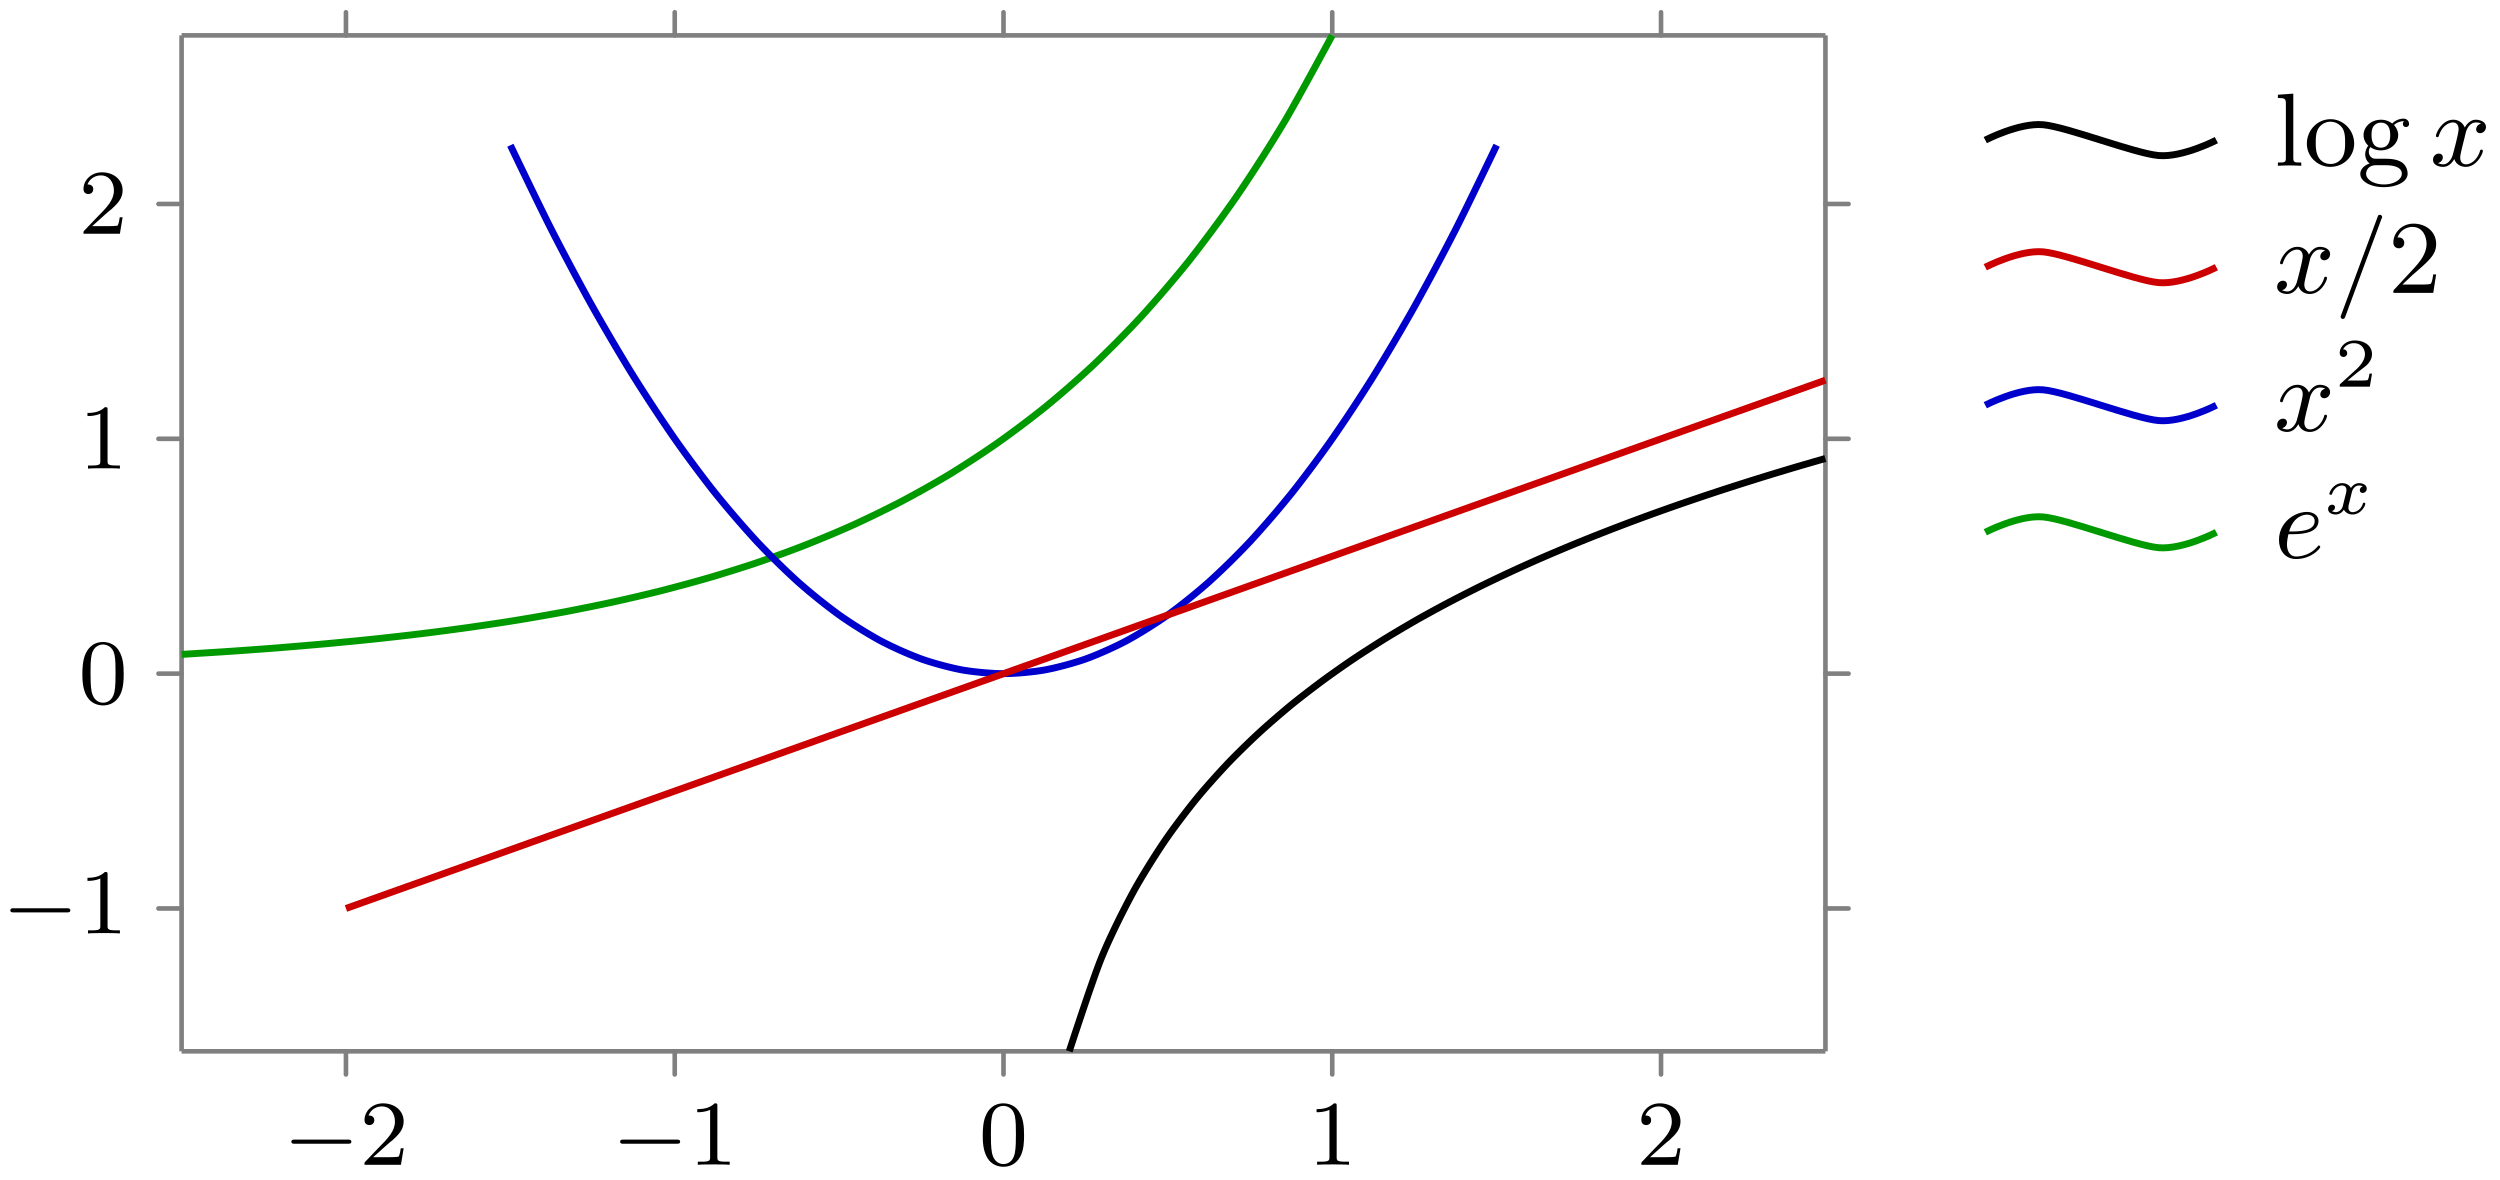 <svg xmlns="http://www.w3.org/2000/svg" xmlns:xlink="http://www.w3.org/1999/xlink" width="287.403" height="135.628" viewBox="0 0 215.552 101.721" version="1.2"><defs><symbol overflow="visible" id="a"><path style="stroke:none" d="M5.563-1.813c.14 0 .312 0 .312-.171 0-.188-.172-.188-.313-.188H1c-.125 0-.297 0-.297.188 0 .171.172.171.297.171Zm0 0"/></symbol><symbol overflow="visible" id="b"><path style="stroke:none" d="M2.25-1.625c.125-.125.453-.39.594-.5.484-.453.953-.89.953-1.61 0-.953-.797-1.562-1.781-1.562-.97 0-1.594.719-1.594 1.438 0 .39.312.437.422.437.172 0 .422-.11.422-.422 0-.406-.407-.406-.5-.406.234-.594.765-.781 1.156-.781.734 0 1.125.625 1.125 1.297 0 .828-.578 1.437-1.531 2.39l-1 1.047C.422-.219.422-.203.422 0h3.14l.235-1.422h-.25c-.016.156-.078.547-.172.703-.047.063-.656.063-.781.063H1.172Zm0 0"/></symbol><symbol overflow="visible" id="c"><path style="stroke:none" d="M2.5-5.078c0-.219-.016-.219-.234-.219-.329.313-.75.5-1.5.5v.266c.218 0 .64 0 1.109-.203v4.078c0 .297-.031.39-.781.39H.812V0c.329-.031 1.016-.031 1.375-.031.36 0 1.047 0 1.376.031v-.266H3.28c-.75 0-.781-.093-.781-.39Zm0 0"/></symbol><symbol overflow="visible" id="d"><path style="stroke:none" d="M3.89-2.547c0-.844-.078-1.36-.343-1.875-.344-.703-1-.875-1.438-.875-1 0-1.375.75-1.484.969C.344-3.75.328-2.953.328-2.547c0 .531.016 1.328.406 1.969.36.594.954.75 1.375.75.391 0 1.063-.125 1.47-.906.296-.579.312-1.297.312-1.813ZM2.11-.062c-.266 0-.813-.126-.985-.954-.094-.453-.094-1.203-.094-1.625 0-.546 0-1.109.094-1.546.172-.813.781-.891.984-.891.266 0 .829.14.985.86.094.437.094 1.046.094 1.577 0 .47 0 1.188-.094 1.641-.172.828-.719.938-.985.938Zm0 0"/></symbol><symbol overflow="visible" id="e"><path style="stroke:none" d="m1.656-6.219-1.328.094v.281c.61 0 .688.063.688.5v4.657c0 .406-.094.406-.688.406V0c.422-.016.594-.031 1-.031.422 0 .578.015 1.016.031v-.281c-.594 0-.688 0-.688-.406Zm0 0"/></symbol><symbol overflow="visible" id="f"><path style="stroke:none" d="M4.344-1.906c0-1.172-.938-2.11-2.032-2.11-1.14 0-2.046.954-2.046 2.11 0 1.11.921 2 2.03 2 1.142 0 2.048-.906 2.048-2ZM2.312-.156c-.453 0-.828-.219-1.03-.563-.235-.39-.25-.86-.25-1.265 0-.344 0-.844.218-1.22a1.222 1.222 0 0 1 1.047-.593c.515 0 .875.297 1.062.594.204.375.204.828.204 1.219 0 .328 0 .843-.22 1.234a1.18 1.18 0 0 1-1.03.594Zm0 0"/></symbol><symbol overflow="visible" id="g"><path style="stroke:none" d="M1.125-1.61c.219.141.5.282.906.282.86 0 1.5-.61 1.5-1.313 0-.437-.25-.75-.36-.875.36-.328.782-.328.876-.328-.031.031-.11.078-.11.235 0 .109.063.265.266.265.125 0 .266-.078.266-.265a.457.457 0 0 0-.485-.454c-.25 0-.656.094-.968.422a1.541 1.541 0 0 0-.97-.328c-.858 0-1.5.61-1.5 1.328 0 .454.266.782.407.907a1.262 1.262 0 0 0-.265.75c0 .296.14.625.39.78C.625-.046.266.282.266.704c0 .64.875 1.14 2.03 1.14 1.11 0 2.048-.468 2.048-1.155 0-.375-.172-.766-.5-.985-.5-.312-1.031-.312-1.875-.312-.188 0-.469 0-.547-.016C1.172-.688 1-.922 1-1.203c0-.156.047-.281.125-.406Zm.906.048c-.797 0-.797-.891-.797-1.079 0-.25.016-.546.172-.765a.792.792 0 0 1 .625-.313c.813 0 .813.86.813 1.078 0 .204 0 1.079-.813 1.079Zm.422 1.515c.281 0 1.39.016 1.39.735 0 .515-.702.921-1.53.921-.891 0-1.547-.421-1.547-.921 0-.141.093-.735.859-.735Zm0 0"/></symbol><symbol overflow="visible" id="j"><path style="stroke:none" d="M4.14-1.594h-.25c-.015.125-.093.657-.203.797-.062.078-.671.078-.859.078H1.234l.891-.844c1.469-1.265 2.016-1.75 2.016-2.656 0-1.031-.844-1.75-1.954-1.75-1.03 0-1.734.813-1.734 1.625 0 .453.39.5.469.5.203 0 .469-.14.469-.469a.451.451 0 0 0-.47-.468c-.046 0-.062 0-.109.015.22-.64.797-.921 1.282-.921.906 0 1.219.843 1.219 1.468 0 .907-.688 1.657-1.11 2.125L.563-.328c-.11.11-.11.125-.11.328h3.438Zm0 0"/></symbol><symbol overflow="visible" id="h"><path style="stroke:none" d="M4.406-3.625a.504.504 0 0 0-.422.484c0 .172.125.329.344.329.25 0 .5-.22.5-.532 0-.422-.453-.625-.875-.625-.531 0-.844.485-.953.672a1.042 1.042 0 0 0-1-.672c-.953 0-1.484 1.156-1.484 1.39 0 .079.062.11.125.11.078 0 .109-.047.125-.11.28-.89.875-1.155 1.218-1.155.266 0 .485.171.485.593 0 .313-.375 1.75-.5 2.188-.063.265-.344.828-.828.828-.188 0-.375-.063-.454-.11.235-.046.422-.265.422-.484 0-.234-.171-.328-.343-.328-.266 0-.5.219-.5.531 0 .438.484.61.859.61.531 0 .828-.422.969-.672.219.594.75.672.984.672.969 0 1.485-1.157 1.485-1.375 0-.047-.032-.11-.11-.11-.11 0-.11.032-.156.172-.203.64-.719 1.094-1.188 1.094-.25 0-.5-.156-.5-.594 0-.203.125-.687.204-1.031.046-.156.28-1.125.296-1.188.11-.328.375-.796.844-.796.156 0 .328.015.453.109Zm0 0"/></symbol><symbol overflow="visible" id="i"><path style="stroke:none" d="M4.031-6.375c.063-.125.063-.14.063-.156 0-.11-.094-.203-.188-.203-.125 0-.172.078-.172.093L.563 1.891c-.047.125-.047.14-.047.156 0 .11.078.203.187.203.094 0 .156-.047.219-.219Zm0 0"/></symbol><symbol overflow="visible" id="l"><path style="stroke:none" d="M1.234-2.047c.547 0 1.125 0 1.594-.125.844-.203 1-.703 1-1.015 0-.5-.469-.782-1-.782-1.047 0-2.406.89-2.406 2.422 0 .86.5 1.64 1.469 1.64 1.343 0 2.093-.921 2.093-1.046 0-.047-.062-.125-.125-.125-.03 0-.046.016-.125.11-.546.655-1.359.843-1.828.843-.625 0-.797-.594-.797-1.047 0-.016 0-.328.125-.875Zm.063-.234c.39-1.406 1.39-1.453 1.531-1.453.297 0 .672.14.672.546 0 .907-1.36.907-2.203.907Zm0 0"/></symbol><symbol overflow="visible" id="k"><path style="stroke:none" d="M3.219-1.125H3c-.016.094-.078.484-.156.547-.047.047-.531.047-.625.047h-1.11l.766-.625c.203-.172.734-.547.922-.735.172-.171.422-.484.422-.906 0-.75-.672-1.187-1.485-1.187-.765 0-1.296.515-1.296 1.078 0 .297.25.344.312.344a.32.32 0 0 0 .328-.329c0-.125-.078-.328-.344-.328.141-.297.5-.531.922-.531.625 0 .953.469.953.953 0 .422-.28.86-.687 1.25L.5-.25C.437-.187.437-.187.437 0h2.594Zm0 0"/></symbol><symbol overflow="visible" id="m"><path style="stroke:none" d="M3.375-2.36a.339.339 0 0 0-.266.329c0 .187.157.234.235.234.187 0 .36-.14.36-.375 0-.328-.36-.469-.657-.469-.406 0-.64.313-.703.422-.078-.156-.313-.422-.766-.422-.687 0-1.094.72-1.094.922 0 .032.032.078.11.078.094 0 .11-.03.125-.078.156-.484.562-.718.844-.718.296 0 .39.187.39.39 0 .063 0 .125-.047.313-.14.546-.265 1.093-.297 1.171-.093.22-.312.422-.562.422-.031 0-.203 0-.344-.093C.938-.312.97-.5.97-.547c0-.156-.125-.234-.25-.234-.156 0-.344.125-.344.375 0 .344.375.469.656.469.344 0 .594-.235.703-.422.125.25.407.421.75.421.704 0 1.094-.734 1.094-.921 0-.016 0-.094-.11-.094-.077 0-.093.047-.109.11-.171.515-.593.702-.859.702-.219 0-.375-.125-.375-.375 0-.125.016-.25.078-.453l.188-.781c.062-.234.093-.344.218-.484a.574.574 0 0 1 .422-.204c.031 0 .203 0 .344.079Zm0 0"/></symbol></defs><path style="fill:none;stroke-width:.399;stroke-linecap:round;stroke-linejoin:miter;stroke:gray;stroke-opacity:1;stroke-miterlimit:10" d="M14.171-1.993v1.992M42.519-1.993v1.992M70.866-1.993v1.992M99.21-1.993v1.992M127.558-1.993v1.992M14.171 87.593v1.992M42.519 87.593v1.992M70.866 87.593v1.992M99.21 87.593v1.992M127.558 87.593v1.992M-1.993 12.315H0M-1.993 32.561H0M-1.993 52.811H0M-1.993 73.058H0M141.734 12.315h1.992M141.734 32.561h1.992M141.734 52.811h1.992M141.734 73.058h1.992" transform="matrix(1 0 0 -1 15.657 90.644)"/><path style="fill:none;stroke-width:.399;stroke-linecap:butt;stroke-linejoin:miter;stroke:gray;stroke-opacity:1;stroke-miterlimit:10" d="M0-.001h141.734M0 87.593h141.734M0-.001v87.594M141.734-.001v87.594" transform="matrix(1 0 0 -1 15.657 90.644)"/><path style="fill:none;stroke-width:.598;stroke-linecap:butt;stroke-linejoin:miter;stroke:#090;stroke-opacity:1;stroke-miterlimit:10" d="M0 34.222s2.988.183 4.132.261c1.149.078 2.988.211 4.137.301 1.144.094 2.984.246 4.133.352 1.144.105 2.984.28 4.132.402 1.149.121 2.989.328 4.133.469 1.149.14 2.988.383 4.133.543 1.148.164 2.988.437 4.137.625 1.144.187 2.984.508 4.133.722 1.148.22 2.984.59 4.132.84 1.149.25 2.989.68 4.133.969 1.149.293 2.988.79 4.137 1.125 1.144.336 2.984.906 4.133 1.297 1.144.387 2.984 1.05 4.133 1.504 1.148.449 2.988 1.215 4.132 1.734a97.885 97.885 0 0 1 4.133 2.012 91.832 91.832 0 0 1 4.137 2.324 94.14 94.14 0 0 1 4.133 2.695 89.15 89.15 0 0 1 4.133 3.106 87.513 87.513 0 0 1 4.132 3.601 94.878 94.878 0 0 1 4.133 4.168 105.729 105.729 0 0 1 4.137 4.82 121.926 121.926 0 0 1 4.133 5.579 135.486 135.486 0 0 1 4.132 6.453c1.149 1.934 4.133 7.469 4.133 7.469" transform="matrix(1 0 0 -1 15.657 90.644)"/><path style="fill:none;stroke-width:.598;stroke-linecap:butt;stroke-linejoin:miter;stroke:#00c;stroke-opacity:1;stroke-miterlimit:10" d="M28.347 78.12s2.558-5.344 3.543-7.277c.984-1.93 2.558-4.887 3.543-6.645.984-1.754 2.558-4.43 3.543-6.012a142.774 142.774 0 0 1 3.543-5.375c.984-1.406 2.558-3.52 3.543-4.746a87.891 87.891 0 0 1 3.543-4.113 67.03 67.03 0 0 1 3.543-3.48 51.19 51.19 0 0 1 3.543-2.848 39.608 39.608 0 0 1 3.543-2.215 31.342 31.342 0 0 1 3.547-1.582c.98-.351 2.558-.773 3.542-.95.98-.175 2.56-.316 3.543-.316.98 0 2.559.141 3.543.317.98.176 2.559.598 3.543.95.985.35 2.559 1.054 3.543 1.581.985.527 2.559 1.512 3.543 2.215a50.277 50.277 0 0 1 3.543 2.848 65.569 65.569 0 0 1 3.543 3.48 85.626 85.626 0 0 1 3.543 4.113c.985 1.227 2.563 3.34 3.543 4.746a138.12 138.12 0 0 1 3.543 5.375 179.062 179.062 0 0 1 3.543 6.012 224.133 224.133 0 0 1 3.543 6.645c.984 1.933 3.547 7.277 3.547 7.277" transform="matrix(1 0 0 -1 15.657 90.644)"/><path style="fill:none;stroke-width:.598;stroke-linecap:butt;stroke-linejoin:miter;stroke:#c00;stroke-opacity:1;stroke-miterlimit:10" d="M14.171 12.315s3.844 1.371 5.317 1.899l5.316 1.898c1.473.528 3.84 1.371 5.312 1.899 1.477.523 3.84 1.37 5.317 1.898 1.473.524 3.84 1.371 5.316 1.899 1.473.523 3.84 1.37 5.313 1.894 1.476.527 3.84 1.375 5.316 1.899 1.473.527 3.84 1.375 5.313 1.898l5.316 1.898 5.316 1.899c1.473.527 3.84 1.37 5.313 1.898l5.316 1.899c1.473.527 3.84 1.37 5.313 1.898l5.316 1.899 5.317 1.898 5.312 1.898 5.317 1.899 5.312 1.898c1.477.528 3.844 1.371 5.317 1.899l5.316 1.898c1.473.528 3.84 1.371 5.312 1.899 1.477.523 3.84 1.37 5.317 1.898 1.472.524 3.84 1.371 5.316 1.895l5.313 1.898" transform="matrix(1 0 0 -1 15.657 90.644)"/><path style="fill:none;stroke-width:.598;stroke-linecap:butt;stroke-linejoin:miter;stroke:#000;stroke-opacity:1;stroke-miterlimit:10" d="M76.534-.001s1.961 6.016 2.715 7.902c.754 1.883 1.965 4.278 2.719 5.68.754 1.402 1.96 3.309 2.715 4.43.754 1.117 1.96 2.703 2.715 3.636.754.934 1.965 2.282 2.718 3.079.754.8 1.961 1.976 2.715 2.671.754.7 1.965 1.743 2.715 2.364.754.62 1.965 1.55 2.719 2.11.754.558 1.96 1.41 2.715 1.917.754.508 1.965 1.281 2.718 1.75.754.465 1.961 1.176 2.715 1.61.754.43 1.961 1.09 2.715 1.488.754.402 1.965 1.015 2.719 1.39.754.371 1.96.95 2.715 1.297.754.352 1.96.895 2.715 1.223.754.328 1.964.84 2.718 1.152.754.309 1.961.793 2.715 1.086a173.516 173.516 0 0 0 5.434 2.02c.754.27 1.96.683 2.715.937.754.258 1.964.656 2.718.899.754.242 1.961.625 2.715.859.754.234 1.961.598 2.715.824.754.223 2.719.79 2.719.79" transform="matrix(1 0 0 -1 15.657 90.644)"/><use xlink:href="#a" x="24.42" y="100.428" style="fill:#000;fill-opacity:1"/><use xlink:href="#b" x="31.006" y="100.428" style="fill:#000;fill-opacity:1"/><use xlink:href="#a" x="52.766" y="100.428" style="fill:#000;fill-opacity:1"/><use xlink:href="#c" x="59.352" y="100.428" style="fill:#000;fill-opacity:1"/><use xlink:href="#d" x="84.405" y="100.428" style="fill:#000;fill-opacity:1"/><use xlink:href="#c" x="112.75" y="100.428" style="fill:#000;fill-opacity:1"/><use xlink:href="#b" x="141.096" y="100.428" style="fill:#000;fill-opacity:1"/><use xlink:href="#a" x=".188" y="80.481" style="fill:#000;fill-opacity:1"/><use xlink:href="#c" x="6.775" y="80.481" style="fill:#000;fill-opacity:1"/><use xlink:href="#d" x="6.775" y="60.65" style="fill:#000;fill-opacity:1"/><use xlink:href="#c" x="6.775" y="40.403" style="fill:#000;fill-opacity:1"/><use xlink:href="#b" x="6.775" y="20.154" style="fill:#000;fill-opacity:1"/><g style="fill:#000;fill-opacity:1"><use xlink:href="#e" x="196.074" y="14.293"/><use xlink:href="#f" x="198.634" y="14.293"/><use xlink:href="#g" x="203.242" y="14.293"/></g><use xlink:href="#h" x="209.513" y="14.293" style="fill:#000;fill-opacity:1"/><path style="fill:none;stroke-width:.598;stroke-linecap:butt;stroke-linejoin:miter;stroke:#000;stroke-opacity:1;stroke-miterlimit:10" d="M-19.924 0s2.906 1.512 4.98 1.329c2.075-.188 7.891-2.473 9.961-2.657C-2.909-1.51.002 0 .002 0" transform="matrix(1 0 0 -1 191.096 12.082)"/><g style="fill:#000;fill-opacity:1"><use xlink:href="#h" x="196.074" y="25.253"/><use xlink:href="#i" x="201.298" y="25.253"/></g><use xlink:href="#j" x="205.905" y="25.253" style="fill:#000;fill-opacity:1"/><path style="fill:none;stroke-width:.598;stroke-linecap:butt;stroke-linejoin:miter;stroke:#c00;stroke-opacity:1;stroke-miterlimit:10" d="M-19.924-.001s2.906 1.511 4.98 1.328c2.075-.184 7.891-2.47 9.961-2.653C-2.909-1.509.002 0 .002 0" transform="matrix(1 0 0 -1 191.096 23.041)"/><use xlink:href="#h" x="196.074" y="37.148" style="fill:#000;fill-opacity:1"/><use xlink:href="#k" x="201.297" y="33.34" style="fill:#000;fill-opacity:1"/><path style="fill:none;stroke-width:.598;stroke-linecap:butt;stroke-linejoin:miter;stroke:#00c;stroke-opacity:1;stroke-miterlimit:10" d="M-19.924-.001s2.906 1.512 4.98 1.328c2.075-.183 7.891-2.469 9.961-2.652C-2.909-1.513.002-.001.002-.001" transform="matrix(1 0 0 -1 191.096 34.937)"/><use xlink:href="#l" x="196.074" y="48.108" style="fill:#000;fill-opacity:1"/><use xlink:href="#m" x="200.358" y="44.298" style="fill:#000;fill-opacity:1"/><path style="fill:none;stroke-width:.598;stroke-linecap:butt;stroke-linejoin:miter;stroke:#090;stroke-opacity:1;stroke-miterlimit:10" d="M-19.924.001s2.906 1.512 4.98 1.324c2.075-.183 7.891-2.469 9.961-2.652C-2.909-1.511.002 0 .002 0" transform="matrix(1 0 0 -1 191.096 45.895)"/></svg>